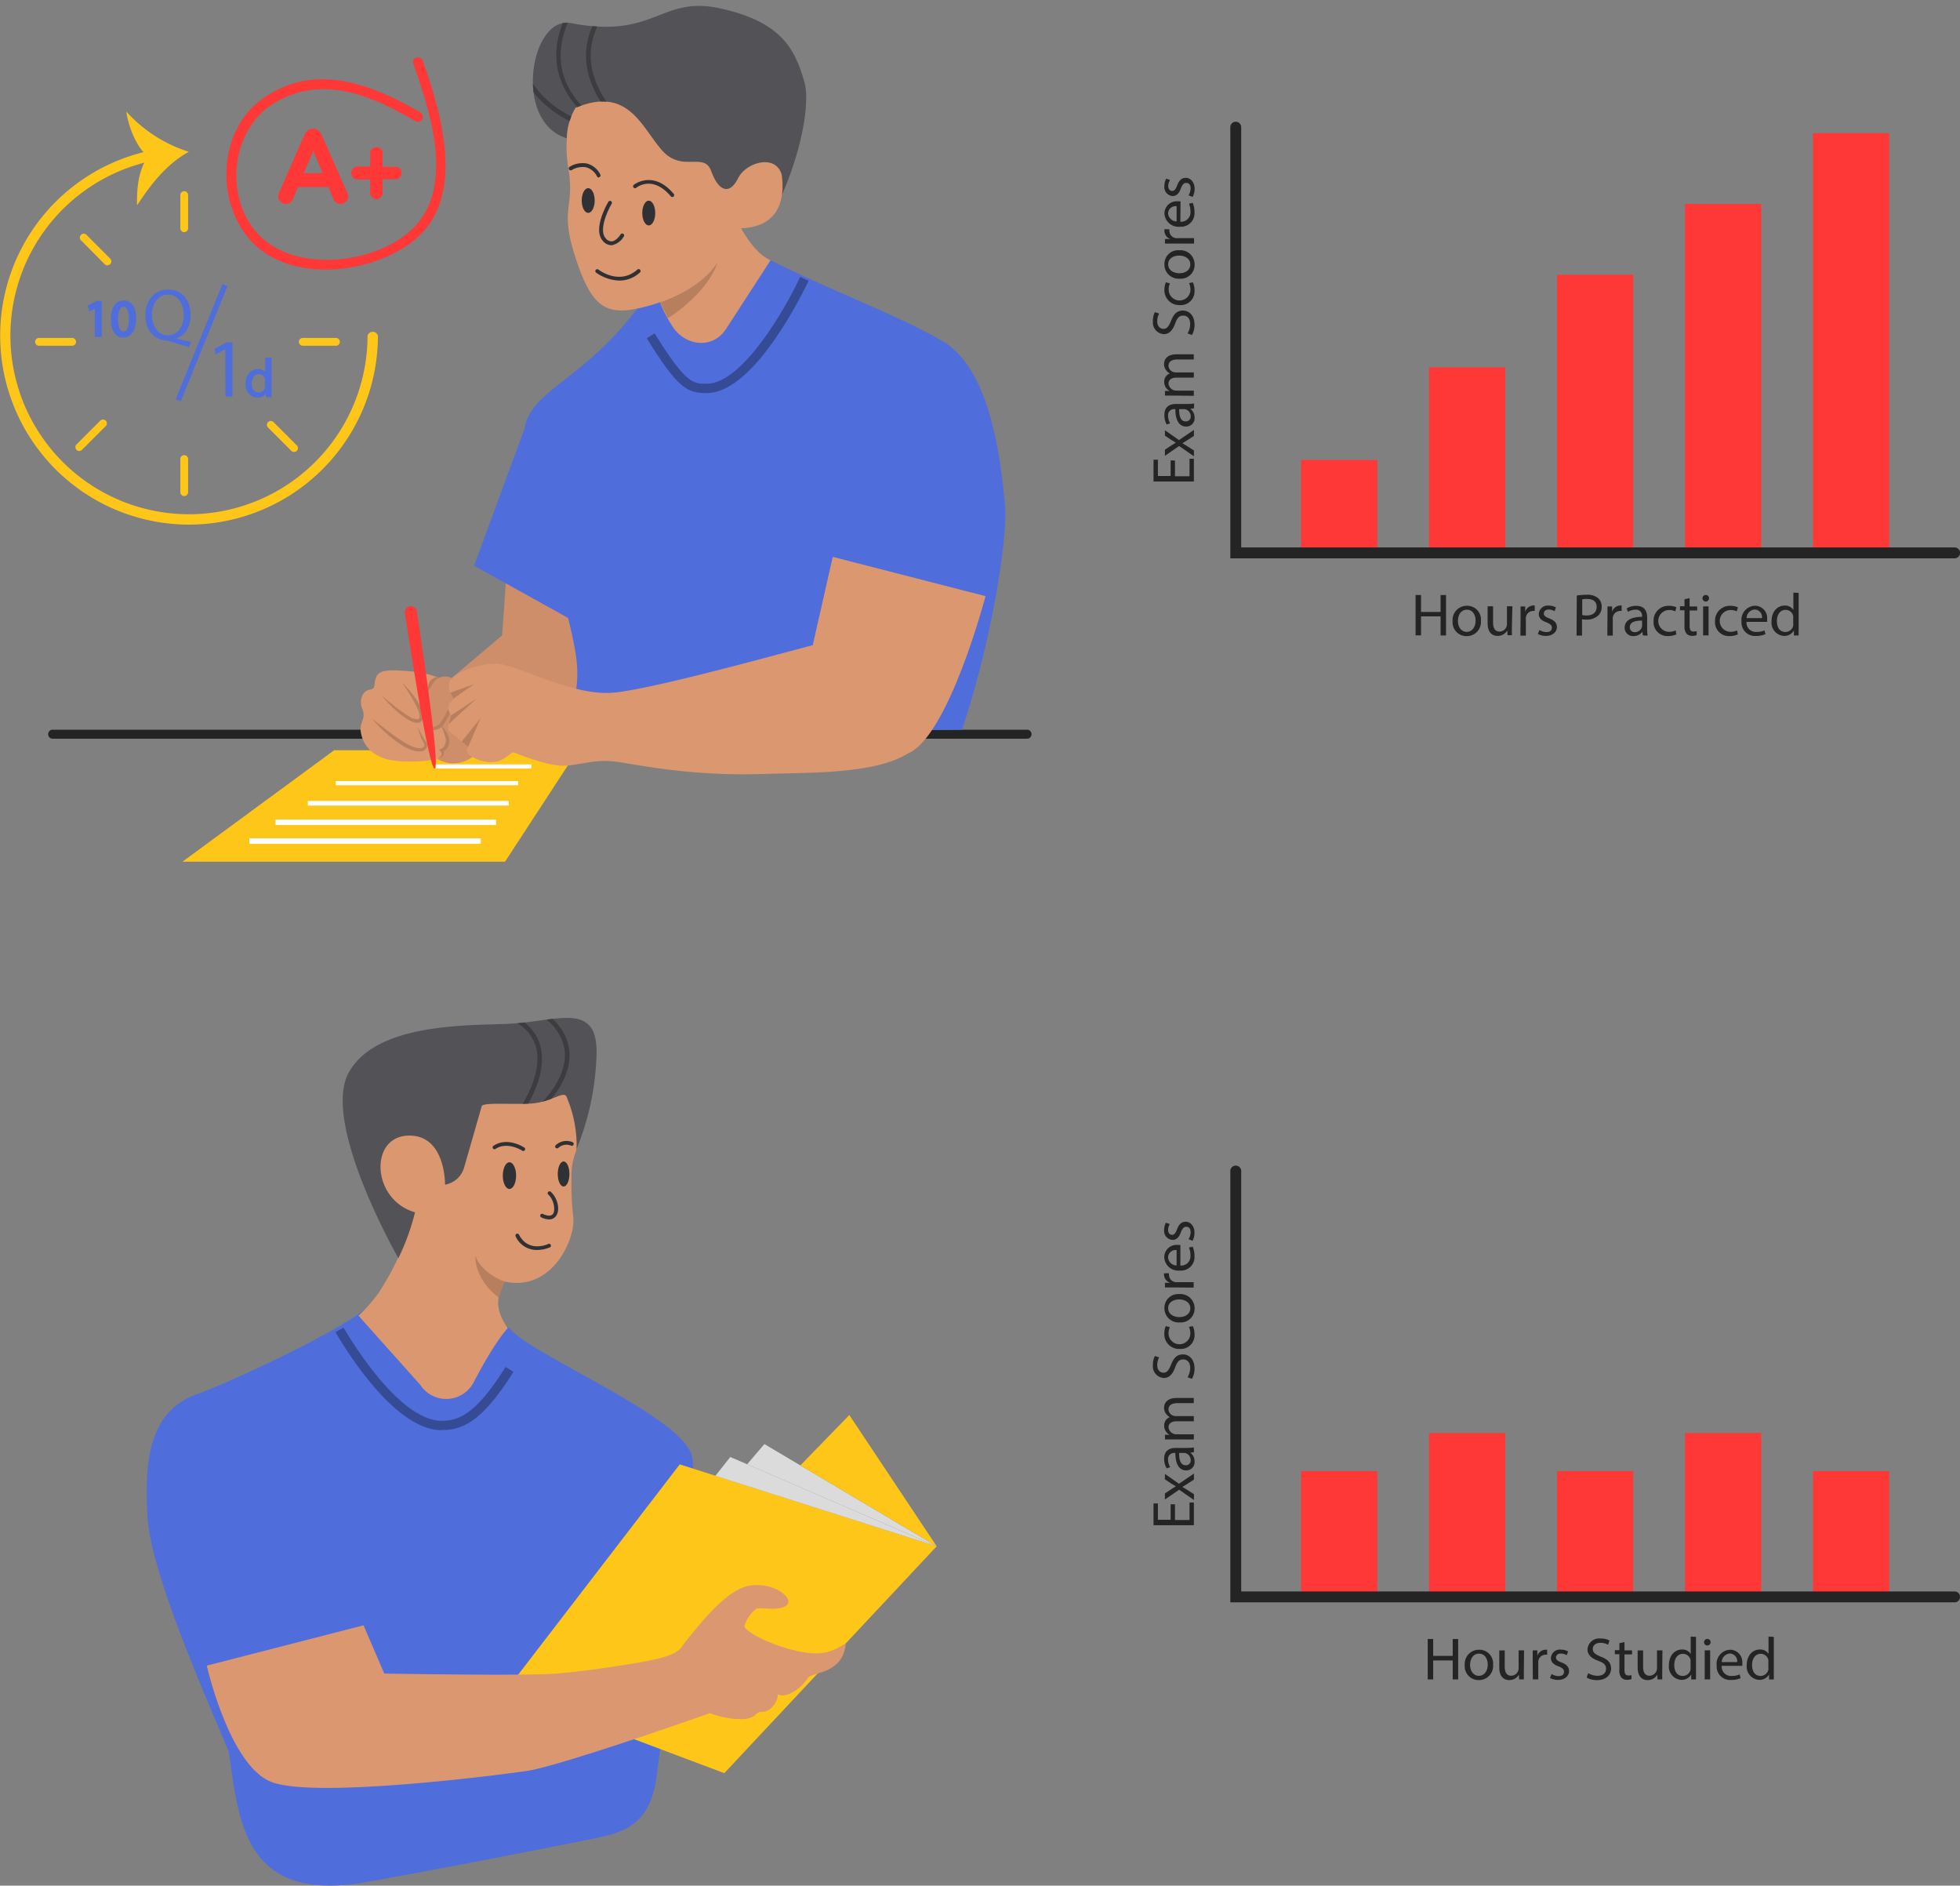 <svg xmlns="http://www.w3.org/2000/svg" xmlns:xlink="http://www.w3.org/1999/xlink" viewBox="0 0 359.91 346.17"><rect x="0" y="0" width="359.91" height="346.17" fill="#808080" stroke="none"/><defs><style>.cls-1{fill:none;}.cls-2{fill:#ffc61a;}.cls-3{fill:#242425;}.cls-4{fill:#cf8e6a;}.cls-5{fill:#db9770;}.cls-6{fill:#b87f5e;}.cls-14,.cls-7{fill:#fe3737;}.cls-8{fill:#4f6ddb;}.cls-9{fill:#364b96;}.cls-10{fill:#535357;}.cls-11{fill:#303134;}.cls-12{clip-path:url(#clip-path);}.cls-13{fill:#3d3d40;}.cls-14{stroke:#fe3737;stroke-miterlimit:10;stroke-width:0.76px;}.cls-15{fill:#fff;}.cls-16{clip-path:url(#clip-path-2);}.cls-17{fill:#dbdbdb;}</style><clipPath id="clip-path" transform="translate(-33.18 -31.84)"><path class="cls-1" d="M176.76,67.6c-2-1-5.66.28-6.81,2.57-1.62,3.24-4.86-3.34-6.2-6.95s-5.32.47-9.12-3.9-6.18-11.69-15.77-7.69a11.49,11.49,0,0,0-1.6,5.6c-10-3.06-6.63-22.57.75-21.15,15.49,3,16.41-5.09,27.37-2.71,11.28,2.45,13.77,7.47,15.49,13.46C182.08,51.07,180,60.38,176.76,67.6Z"/></clipPath><clipPath id="clip-path-2" transform="translate(-33.18 -31.84)"><path class="cls-1" d="M97.2,228.78c5.06-9.27,22.23-8.64,29.53-9,8.59-.39,16.06-4.17,16,5.27a49.67,49.67,0,0,1-3.67,17.72,22.67,22.67,0,0,0-1.82-9.51c-.46-1.38-2.78,1-6.75,1.18s-8.71-.26-8.86.5l-3.23,11.25a4.42,4.42,0,0,1-3.5,3.13h0s.15-9.33-6.89-9-6.58,11.78,1.38,14.08a42.22,42.22,0,0,1-3.06,8.42S92.14,238.05,97.2,228.78Z"/></clipPath></defs><title>ACM ICER 2019_new_lightmode</title><g id="Слой_2" data-name="Слой 2"><polygon class="cls-2" points="61.36 137.73 33.51 158.19 92.74 158.19 106.09 137.73 61.36 137.73"/><path class="cls-3" d="M221.68,167.45H42.76a.83.83,0,0,1,0-1.65H221.68a.83.83,0,1,1,0,1.65Z" transform="translate(-33.18 -31.84)"/><polygon class="cls-4" points="118.92 109.87 105.69 132.37 80.02 126.95 92.2 116.65 92.88 107.08 118.92 109.87"/><path class="cls-5" d="M114.26,169.61c.53.68,0,1.18-.91,1.5a10,10,0,0,1-2.45.44c-2.27.16-6.19.26-8.23-.94a5.74,5.74,0,0,1-3.21-4.25c-.4-1.93,1-2.54.28-4.25s0-3.37,1.22-3.64.77-.33,1.15-1.88,1.39-1.92,6.13-1.54a18.61,18.61,0,0,1,5.58,1.25,3.3,3.3,0,0,0-1.78,1.62c-.72,1.83-1.76,6.8.33,7.74.61.28,1.21-.05,1.75-.65C116,167.47,115.5,169.17,114.26,169.61Z" transform="translate(-33.18 -31.84)"/><path class="cls-4" d="M120.17,170.6a5.82,5.82,0,0,1-6.82.5c1-.32,1.44-.82.91-1.5,1.23-.44,1.75-2.13-.13-4.62-.54.6-1.14.93-1.75.65-2.09-.94-1-5.91-.33-7.74a3.3,3.3,0,0,1,1.78-1.62c1.51-.64,3.48-.17,4,3.44A98.29,98.29,0,0,0,120.17,170.6Z" transform="translate(-33.18 -31.84)"/><path class="cls-6" d="M112.76,165.89h-.11l.09-.66h0a1.92,1.92,0,0,0,1.18-.51,15.46,15.46,0,0,0,2.18-4.38l.63.2a15.68,15.68,0,0,1-2.36,4.67A2.73,2.73,0,0,1,112.76,165.89Z" transform="translate(-33.18 -31.84)"/><path class="cls-6" d="M107,157.13a21.13,21.13,0,0,1,2.7,3.24,9.07,9.07,0,0,1,1,1.9,3,3,0,0,1,.22,1.14,1.29,1.29,0,0,1-.2.66,1.07,1.07,0,0,1-.61.44,2.1,2.1,0,0,1-1.22-.18,6.84,6.84,0,0,1-1-.52,13.22,13.22,0,0,1-1.7-1.28,24.9,24.9,0,0,1-2.94-3c1.08.89,2.15,1.79,3.25,2.62.56.4,1.11.82,1.7,1.16a3,3,0,0,0,1.71.57c.41-.05.41-.78.17-1.39a12.36,12.36,0,0,0-.88-1.83C108.56,159.44,107.77,158.29,107,157.13Z" transform="translate(-33.18 -31.84)"/><path class="cls-6" d="M101.46,163.75c1.06.82,2.11,1.64,3.17,2.44a27.34,27.34,0,0,0,3.27,2.2,7,7,0,0,0,1.76.73c.58.14,1.28.09,1.42-.33a.89.89,0,0,0-.19-.75,8.07,8.07,0,0,1-.44-.93,16,16,0,0,1-.6-1.92c.29.6.57,1.21.9,1.79a8.5,8.5,0,0,0,.5.84,1.34,1.34,0,0,1,.33,1.11,1.11,1.11,0,0,1-.92.81,3,3,0,0,1-1.11,0,7.48,7.48,0,0,1-2-.74,21.86,21.86,0,0,1-3.27-2.39A29,29,0,0,1,101.46,163.75Z" transform="translate(-33.18 -31.84)"/><path class="cls-6" d="M113.83,156.28a2.23,2.23,0,0,0-.66.44,3.24,3.24,0,0,0-.46.56c-.29.4-.52.87-.9,1.35a2.22,2.22,0,0,1,.36-1.74,1.74,1.74,0,0,1,.73-.61A1.09,1.09,0,0,1,113.83,156.28Z" transform="translate(-33.18 -31.84)"/><path class="cls-7" d="M108.43,143.15h0a1.09,1.09,0,0,1,1.28.9c.83,5.4,4.37,28.76,3.29,28.86s-4.66-23.26-5.46-28.53A1.09,1.09,0,0,1,108.43,143.15Z" transform="translate(-33.18 -31.84)"/><path class="cls-6" d="M114.13,165a4.83,4.83,0,0,1,1.51,2.33,2.22,2.22,0,0,1-.15,1.51,1.67,1.67,0,0,1-1.19,1l.16-.43a1.37,1.37,0,0,1,.22.53.84.84,0,0,1-.1.58,1.14,1.14,0,0,1-.91.43c.27-.15.55-.34.61-.57a.71.71,0,0,0-.23-.63l-.25-.27.41-.16a1.39,1.39,0,0,0,.67-.78,1.88,1.88,0,0,0,.14-1.13A11.15,11.15,0,0,0,114.13,165Z" transform="translate(-33.18 -31.84)"/><path class="cls-5" d="M174.72,79.65c-3.19-1.39-5.61-5.91-7.3-9.47-5,4.16-9.78,8.49-15.11,12,1.17,2.17,2.81,6,.83,9.94,2,1.66,4.19,2.7,6.64,6.12s13.33,4.3,15,.43l3.64-15.17A22.28,22.28,0,0,1,174.72,79.65Z" transform="translate(-33.18 -31.84)"/><path class="cls-8" d="M139,152.64c1.17,9.35-3.74,11.15,2,12.3,7.8,1.56,47.52,1.08,68.83.87,5.77-17.32,8.37-35.71,7.92-41-1-11.43-3.42-25.62-11.48-30.33-8.36-4.88-20.51-9.25-31.59-14.87l-8.17,12.61c-2.39,3.73-7.45,3.25-9.84-.45-2.6-4-2.56-5.94-3.43-7.5-11.22,16.93-21.5,18.27-23.59,25.43C128.2,115,137.86,143.28,139,152.64Z" transform="translate(-33.18 -31.84)"/><path class="cls-9" d="M162.94,104h0c-3.59,0-5.24-.8-11-10.06l1.44-.9c5.76,9.24,7,9.25,9.58,9.25h0c6.62,0,14.63-14.16,17.16-19.62l1.54.71C181.25,84.24,172,104,162.94,104Z" transform="translate(-33.18 -31.84)"/><path class="cls-5" d="M182.4,150.37l3.7-16.3,28.06,7.21s-6.83,25.88-14.27,28.87c-.54.22-1.58-.52-2.44-.3L179.93,151.2Z" transform="translate(-33.18 -31.84)"/><polygon class="cls-8" points="96.41 78.45 87.06 103.85 106.09 114.43 96.41 78.45"/><path class="cls-5" d="M204.13,162.41c.26,11.9-17.73,11.12-31.3,11.53S149.3,172,146,171.64s-5,.32-8.52.74-9.87-2.47-10.12-2.42-1.64,1.37-2.85,1.67a6.46,6.46,0,0,1-4.46-.77c-1.82-.89-.9-1.93-.9-1.93s-2.82-2.34-3.44-2.83.28-2.93.28-2.93l-.44-.9c-.44-.9.89-2.14.89-2.14s-1.31-2-.64-3.29,4.41-3,8.18-3.17,13.9,6,21.79,5.33,35.63-8.58,38.57-9.19C195.16,147.59,203.78,146.22,204.13,162.41Z" transform="translate(-33.18 -31.84)"/><polygon class="cls-6" points="85.96 137.1 88.28 131.79 84.79 136.13 85.96 137.1"/><polygon class="cls-6" points="82.81 131.35 87.57 128.18 82.37 132.94 82.81 131.35"/><path class="cls-6" d="M116.44,160.15c.33-.33,3.8-2.71,3.8-2.71L115.88,159Z" transform="translate(-33.18 -31.84)"/><path class="cls-6" d="M154.42,87.31s7.38-2.21,10.57-7.4c-1.86,5.8-9.16,10.43-9.21,10.34S154.42,87.31,154.42,87.31Z" transform="translate(-33.18 -31.84)"/><path class="cls-10" d="M176.76,67.6c-2-1-5.66.28-6.81,2.57-1.62,3.24-4.86-3.34-6.2-6.95s-5.32.47-9.12-3.9-6.18-11.69-15.77-7.69a11.49,11.49,0,0,0-1.6,5.6c-10-3.06-6.63-22.57.75-21.15,15.49,3,16.41-5.09,27.37-2.71,11.28,2.45,13.77,7.47,15.49,13.46C182.08,51.07,180,60.38,176.76,67.6Z" transform="translate(-33.18 -31.84)"/><path class="cls-5" d="M168.61,73.77c-3.9,9-10.36,12.74-17.19,14.44s-9.5.29-12.54-9-.1-9-1.34-16.54a22.15,22.15,0,0,1-.27-5.42,11.49,11.49,0,0,1,1.6-5.6c9.59-4,12,3.32,15.77,7.69s7.79.29,9.12,3.9,3.32,4.56,4.95,1.33c1.15-2.3,4.51-3.63,6.52-2.6a3,3,0,0,1,1.56,2.51C177.25,68.93,175.92,73.77,168.61,73.77Z" transform="translate(-33.18 -31.84)"/><path class="cls-11" d="M143.14,64.44a.35.35,0,0,1-.31-.18,3.2,3.2,0,0,0-2-1.7,3.8,3.8,0,0,0-2.66.5.36.36,0,0,1-.49-.11.35.35,0,0,1,.1-.49,4.48,4.48,0,0,1,3.21-.59,3.87,3.87,0,0,1,2.42,2,.35.35,0,0,1-.31.52Z" transform="translate(-33.18 -31.84)"/><path class="cls-11" d="M156.63,68a.35.35,0,0,1-.27-.12c-3.33-3.95-6.23-1.67-6.35-1.57a.35.35,0,0,1-.45-.54s3.55-2.83,7.33,1.66a.35.35,0,0,1-.27.58Z" transform="translate(-33.18 -31.84)"/><ellipse class="cls-11" cx="108.01" cy="36.81" rx="1.19" ry="2.27"/><ellipse class="cls-11" cx="119.13" cy="39.11" rx="1.19" ry="2.27"/><path class="cls-11" d="M145.42,76.86a2.11,2.11,0,0,1-1.59-.86c-1.85-2.16.94-6.91,1.06-7.11a.35.35,0,1,1,.61.36c-.74,1.25-2.39,4.81-1.13,6.29a1.38,1.38,0,0,0,1.15.61c.73-.06,1.41-.94,1.61-1.27a.35.35,0,0,1,.61.36,3.39,3.39,0,0,1-2.15,1.61Z" transform="translate(-33.18 -31.84)"/><path class="cls-11" d="M146.92,83.35a7.83,7.83,0,0,1-4.28-1.46.35.35,0,0,1,.43-.56c.16.12,3.85,2.92,7.15,0a.35.35,0,1,1,.47.53A5.57,5.57,0,0,1,146.92,83.35Z" transform="translate(-33.18 -31.84)"/><g class="cls-12"><path class="cls-13" d="M142.16,54.12c-.12-.08-12.16-7.68-4-21.41l.73.43c-7.75,13,3.22,20,3.69,20.25Z" transform="translate(-33.18 -31.84)"/><path class="cls-13" d="M147.14,54.79c-.24-.2-5.86-5-6.32-11.88-.26-3.87,1.2-7.6,4.34-11.07l.63.57c-3,3.3-4.36,6.81-4.12,10.44.44,6.5,6,11.24,6,11.29Z" transform="translate(-33.18 -31.84)"/><path class="cls-13" d="M142.38,55.6c-1.47,0-12.93-3.21-14.86-15.2l.84-.13c2,12.18,13.91,14.48,14,14.49Z" transform="translate(-33.18 -31.84)"/></g><path class="cls-14" d="M96.73,67.9a.93.93,0,0,1-.32.71,1.07,1.07,0,0,1-.74.29,1,1,0,0,1-.52-.16,1,1,0,0,1-.38-.48l-1-2.45H87.62l-1,2.45a1,1,0,0,1-.38.48,1,1,0,0,1-.54.16,1.08,1.08,0,0,1-.73-.29.91.91,0,0,1-.33-.71,1.17,1.17,0,0,1,.1-.47L89.5,56.61a1.16,1.16,0,0,1,.48-.56,1.32,1.32,0,0,1,1.37,0,1.16,1.16,0,0,1,.48.56l4.8,10.82A1.17,1.17,0,0,1,96.73,67.9ZM88.39,64H93l-2.29-5.42Z" transform="translate(-33.18 -31.84)"/><path class="cls-14" d="M106.32,63a.87.87,0,0,1,0,1.15.72.72,0,0,1-.55.23h-2.71v2.83a.83.83,0,0,1-.22.58.75.75,0,0,1-1.09,0,.83.83,0,0,1-.22-.58V64.42H98.83a.72.72,0,0,1-.55-.23.87.87,0,0,1,0-1.15.72.72,0,0,1,.55-.23h2.71V60a.8.8,0,0,1,.22-.57.77.77,0,0,1,1.09,0,.8.8,0,0,1,.22.57v2.85h2.71A.73.73,0,0,1,106.32,63Z" transform="translate(-33.18 -31.84)"/><path class="cls-7" d="M110.48,52.54c-9.27-5.38-19.69-9.41-29.3-2.42-7.78,5.66-8.44,18.39-2.24,25.58,7.05,8.18,21.85,6.6,29.78.67C119,68.69,114.32,53,110.83,43c-.39-1.1-2.15-.63-1.76.49,3.06,8.75,7.71,22.64-.05,30.26-6.61,6.48-21.12,8.3-28.07,1.43-6.78-6.71-5.49-19.58,2.61-24.42,8.91-5.32,17.78-1.4,26,3.37a.92.92,0,0,0,.92-1.58Z" transform="translate(-33.18 -31.84)"/><path class="cls-2" d="M67.88,128.15a34.7,34.7,0,0,1-6.95-68.69,1,1,0,0,1,.38,1.87,32.79,32.79,0,1,0,39.36,32.13,1,1,0,0,1,1.91,0A34.73,34.73,0,0,1,67.88,128.15Z" transform="translate(-33.18 -31.84)"/><path class="cls-2" d="M60.37,60.58c-2.21-1.75-3.6-5.55-4-8.26a26,26,0,0,0,11.49,7.39c-4.07,2.2-7,6-9.51,9.82C58.27,66.6,58.57,63,60.37,60.58Z" transform="translate(-33.18 -31.84)"/><polygon class="cls-8" points="16.11 56.08 16.4 57.21 17.4 56.67 17.4 61.86 18.7 61.86 18.7 55.24 17.74 55.24 16.11 56.08"/><path class="cls-8" d="M55.91,87c-1.47,0-2.38,1.31-2.38,3.43s.89,3.39,2.27,3.39,2.38-1.27,2.38-3.48S57.33,87,55.91,87Zm-.06,5.69c-.61,0-1-.86-1-2.24s.39-2.3,1-2.3c.86,0,1,1.41,1,2.25S56.75,92.67,55.85,92.67Z" transform="translate(-33.18 -31.84)"/><path class="cls-8" d="M67.91,95.55c-1.23-.32-2.43-.69-3.48-1.05a1.75,1.75,0,0,0-.55-.13c-2.16-.08-4-1.67-4-4.6S61.64,85,64.1,85s4.08,1.92,4.08,4.6c0,2.34-1.08,3.83-2.59,4.36V94c.9.23,1.89.45,2.66.58Zm-1-5.93c0-1.82-.95-3.7-2.88-3.7s-3,1.84-2.94,3.81S62.17,93.4,64,93.4,66.93,91.7,66.93,89.62Z" transform="translate(-33.18 -31.84)"/><path class="cls-8" d="M74.54,95.93h0l-1.73.93-.26-1,2.17-1.16h1.15v9.95h-1.3Z" transform="translate(-33.18 -31.84)"/><path class="cls-8" d="M83.05,104.6c0-.28,0-.73,0-1.23V97.47H81.89v2.64a1.84,1.84,0,0,0-1.34-.51,2.12,2.12,0,0,0-1.52.63,2.86,2.86,0,0,0-.75,2.06,2.31,2.31,0,0,0,2.17,2.56,2,2,0,0,0,1.54-.7l0,.59h1Zm-2.35-.71c-1,0-1.29-.89-1.29-1.64,0-1,.53-1.72,1.31-1.72a1.15,1.15,0,0,1,1.13.92,1.41,1.41,0,0,1,0,.33v.83a1.42,1.42,0,0,1,0,.35A1.19,1.19,0,0,1,80.7,103.89Z" transform="translate(-33.18 -31.84)"/><rect class="cls-8" x="58.79" y="94.27" width="22.82" height="1" transform="translate(-77.2 92.32) rotate(-67.91)"/><path class="cls-2" d="M67,74.46a.72.72,0,0,1-.71-.71V67.66a.71.71,0,0,1,1.43,0v6.09A.72.72,0,0,1,67,74.46Z" transform="translate(-33.18 -31.84)"/><path class="cls-2" d="M67,122.91a.72.72,0,0,1-.71-.71v-6.09a.71.71,0,1,1,1.43,0v6.09A.72.72,0,0,1,67,122.91Z" transform="translate(-33.18 -31.84)"/><path class="cls-2" d="M94.87,95.31H88.78a.71.71,0,0,1,0-1.43h6.09a.71.71,0,0,1,0,1.43Z" transform="translate(-33.18 -31.84)"/><path class="cls-2" d="M46.43,95.31H40.34a.71.71,0,0,1,0-1.43h6.09a.71.71,0,0,1,0,1.43Z" transform="translate(-33.18 -31.84)"/><path class="cls-2" d="M87.17,114.81a.71.71,0,0,1-.5-.21l-4.31-4.31a.71.71,0,0,1,1-1l4.31,4.31a.71.71,0,0,1-.5,1.22Z" transform="translate(-33.18 -31.84)"/><path class="cls-2" d="M52.91,80.56a.71.71,0,0,1-.5-.21L48.1,76a.71.71,0,1,1,1-1l4.31,4.31a.71.71,0,0,1-.5,1.22Z" transform="translate(-33.18 -31.84)"/><path class="cls-2" d="M47.74,114.64a.71.71,0,0,1-.5-1.22l4.31-4.31a.71.71,0,1,1,1,1l-4.31,4.31A.71.71,0,0,1,47.74,114.64Z" transform="translate(-33.18 -31.84)"/><path class="cls-3" d="M294.12,141.08v3.1h3.59v-3.1h1v7.42h-1V145h-3.59v3.48h-1v-7.42Z" transform="translate(-33.18 -31.84)"/><path class="cls-3" d="M305.12,145.79a2.6,2.6,0,0,1-2.65,2.83,2.53,2.53,0,0,1-2.55-2.74,2.6,2.6,0,0,1,2.64-2.83A2.52,2.52,0,0,1,305.12,145.79Zm-4.22.05c0,1.17.67,2,1.62,2s1.62-.87,1.62-2.07c0-.9-.45-2-1.6-2S300.9,144.83,300.9,145.84Z" transform="translate(-33.18 -31.84)"/><path class="cls-3" d="M310.8,147c0,.55,0,1,0,1.45H310l-.05-.87h0a2,2,0,0,1-1.76,1c-.84,0-1.84-.46-1.84-2.33v-3.11h1v2.95c0,1,.31,1.69,1.19,1.69a1.37,1.37,0,0,0,1.36-1.38v-3.27h1Z" transform="translate(-33.18 -31.84)"/><path class="cls-3" d="M312.4,144.83c0-.63,0-1.17,0-1.66h.85l0,1h0a1.6,1.6,0,0,1,1.47-1.17,1.07,1.07,0,0,1,.28,0V144a1.49,1.49,0,0,0-.33,0,1.36,1.36,0,0,0-1.3,1.24,2.66,2.66,0,0,0,0,.45v2.84h-1Z" transform="translate(-33.18 -31.84)"/><path class="cls-3" d="M315.87,147.5a2.53,2.53,0,0,0,1.28.38c.7,0,1-.35,1-.79s-.28-.71-1-1c-1-.34-1.41-.87-1.41-1.51a1.64,1.64,0,0,1,1.84-1.56,2.66,2.66,0,0,1,1.31.33l-.24.7a2.07,2.07,0,0,0-1.09-.31c-.57,0-.89.33-.89.73s.32.64,1,.9c.92.35,1.4.81,1.4,1.61s-.73,1.6-2,1.6a3,3,0,0,1-1.5-.36Z" transform="translate(-33.18 -31.84)"/><path class="cls-3" d="M322.72,141.17a11.09,11.09,0,0,1,1.84-.14,3,3,0,0,1,2.08.62,2,2,0,0,1,.65,1.55,2.18,2.18,0,0,1-.57,1.58,3.08,3.08,0,0,1-2.27.81,3.26,3.26,0,0,1-.77-.07v3h-1Zm1,3.58a3.18,3.18,0,0,0,.79.08c1.16,0,1.86-.56,1.86-1.58s-.69-1.45-1.75-1.45a4,4,0,0,0-.9.08Z" transform="translate(-33.18 -31.84)"/><path class="cls-3" d="M328.36,144.83c0-.63,0-1.17,0-1.66h.85l0,1h0a1.6,1.6,0,0,1,1.47-1.17,1.07,1.07,0,0,1,.28,0V144a1.49,1.49,0,0,0-.33,0,1.36,1.36,0,0,0-1.3,1.24,2.66,2.66,0,0,0,0,.45v2.84h-1Z" transform="translate(-33.18 -31.84)"/><path class="cls-3" d="M334.85,148.49l-.08-.67h0a2,2,0,0,1-1.63.79,1.52,1.52,0,0,1-1.63-1.53c0-1.29,1.14-2,3.2-2V145a1.1,1.1,0,0,0-1.21-1.23,2.66,2.66,0,0,0-1.39.4l-.22-.64a3.3,3.3,0,0,1,1.75-.47c1.63,0,2,1.11,2,2.18v2a7.46,7.46,0,0,0,.09,1.28Zm-.14-2.72c-1.06,0-2.25.17-2.25,1.2a.86.86,0,0,0,.91.92,1.33,1.33,0,0,0,1.29-.89,1,1,0,0,0,.05-.31Z" transform="translate(-33.18 -31.84)"/><path class="cls-3" d="M341,148.3a3.57,3.57,0,0,1-1.53.31,2.53,2.53,0,0,1-2.65-2.72,2.71,2.71,0,0,1,2.86-2.83,3.25,3.25,0,0,1,1.34.27l-.22.75a2.24,2.24,0,0,0-1.12-.25,2,2,0,0,0,0,4,2.75,2.75,0,0,0,1.19-.26Z" transform="translate(-33.18 -31.84)"/><path class="cls-3" d="M343.44,141.64v1.53h1.39v.74h-1.39v2.87c0,.66.19,1,.73,1a2.15,2.15,0,0,0,.56-.07l0,.73a2.37,2.37,0,0,1-.86.13,1.34,1.34,0,0,1-1-.41,2,2,0,0,1-.37-1.39v-2.9h-.83v-.74h.83v-1.28Z" transform="translate(-33.18 -31.84)"/><path class="cls-3" d="M347,141.67a.6.6,0,0,1-1.2,0,.59.59,0,0,1,.61-.6A.57.57,0,0,1,347,141.67Zm-1.08,6.82v-5.33h1v5.33Z" transform="translate(-33.18 -31.84)"/><path class="cls-3" d="M352.29,148.3a3.57,3.57,0,0,1-1.53.31,2.53,2.53,0,0,1-2.65-2.72,2.71,2.71,0,0,1,2.86-2.83,3.25,3.25,0,0,1,1.34.27l-.22.75a2.24,2.24,0,0,0-1.12-.25,2,2,0,0,0,0,4,2.75,2.75,0,0,0,1.19-.26Z" transform="translate(-33.18 -31.84)"/><path class="cls-3" d="M353.89,146a1.71,1.71,0,0,0,1.83,1.85,3.5,3.5,0,0,0,1.47-.28l.17.69a4.32,4.32,0,0,1-1.77.33,2.47,2.47,0,0,1-2.62-2.68,2.58,2.58,0,0,1,2.5-2.87,2.26,2.26,0,0,1,2.2,2.51,3.69,3.69,0,0,1,0,.45Zm2.84-.69a1.38,1.38,0,0,0-1.34-1.57,1.6,1.6,0,0,0-1.49,1.57Z" transform="translate(-33.18 -31.84)"/><path class="cls-3" d="M363.46,140.68v6.44c0,.47,0,1,0,1.38h-.87l0-.92h0a2,2,0,0,1-1.82,1,2.43,2.43,0,0,1-2.28-2.71c0-1.77,1.09-2.86,2.39-2.86a1.78,1.78,0,0,1,1.61.81h0v-3.18Zm-1,4.65a1.7,1.7,0,0,0,0-.41,1.42,1.42,0,0,0-1.4-1.12c-1,0-1.59.88-1.59,2.06s.53,2,1.57,2a1.46,1.46,0,0,0,1.42-1.16,1.67,1.67,0,0,0,0-.42Z" transform="translate(-33.18 -31.84)"/><rect class="cls-15" x="45.78" y="153.9" width="42.5" height="1"/><rect class="cls-15" x="50.59" y="150.46" width="40.5" height="1"/><rect class="cls-15" x="56.53" y="147.04" width="36.88" height="0.85"/><rect class="cls-15" x="61.65" y="143.4" width="33.5" height="0.75"/><rect class="cls-15" x="80.02" y="140.33" width="17.56" height="0.75"/><rect class="cls-7" x="238.91" y="84.44" width="14" height="17.06"/><rect class="cls-7" x="262.41" y="67.44" width="14" height="34.06"/><rect class="cls-7" x="285.91" y="50.44" width="14" height="51.06"/><rect class="cls-7" x="309.41" y="37.44" width="14" height="64.06"/><rect class="cls-7" x="332.91" y="24.44" width="14" height="77.06"/><path class="cls-3" d="M248.94,116.39v2.88h2.67v-3.21h.8v4.17H245v-4h.8v3h2.34v-2.88Z" transform="translate(-33.18 -31.84)"/><path class="cls-3" d="M247.09,114.4l1.14-.76c.3-.2.57-.36.87-.54v0c-.32-.18-.59-.35-.88-.53l-1.13-.75v-1l2.58,1.81,2.75-1.87v1.1l-1.2.78c-.31.21-.61.38-.92.57v0c.32.18.6.36.92.56l1.2.77v1.07l-2.72-1.89-2.61,1.8Z" transform="translate(-33.18 -31.84)"/><path class="cls-3" d="M252.42,106.81l-.67.08v0a2,2,0,0,1,.79,1.63,1.52,1.52,0,0,1-1.53,1.63c-1.29,0-2-1.14-2-3.2h-.11a1.1,1.1,0,0,0-1.23,1.21,2.65,2.65,0,0,0,.39,1.39l-.64.22A3.29,3.29,0,0,1,247,108c0-1.63,1.11-2,2.18-2h2a7.47,7.47,0,0,0,1.28-.09Zm-2.72.14c0,1.06.17,2.25,1.2,2.25a.86.86,0,0,0,.93-.91,1.33,1.33,0,0,0-.89-1.29,1,1,0,0,0-.31-.05Z" transform="translate(-33.18 -31.84)"/><path class="cls-3" d="M248.54,104.46c-.55,0-1,0-1.44,0v-.85l.86,0v0a1.83,1.83,0,0,1-1-1.67A1.57,1.57,0,0,1,248,100.4v0a2.21,2.21,0,0,1-.69-.59,1.82,1.82,0,0,1-.37-1.18c0-.7.46-1.75,2.31-1.75h3.14v.95h-3c-1,0-1.64.37-1.64,1.16a1.25,1.25,0,0,0,.88,1.14,1.58,1.58,0,0,0,.48.08h3.29v.95h-3.19c-.85,0-1.46.37-1.46,1.11a1.44,1.44,0,0,0,1.44,1.28h3.21v.95Z" transform="translate(-33.18 -31.84)"/><path class="cls-3" d="M251.25,93.05a3.4,3.4,0,0,0,.48-1.72c0-1-.52-1.55-1.27-1.55s-1.09.4-1.47,1.4c-.43,1.21-1.06,2-2.1,2a2.14,2.14,0,0,1-2-2.4,3.36,3.36,0,0,1,.36-1.64l.78.26a3,3,0,0,0-.35,1.41c0,1,.61,1.4,1.11,1.4.69,0,1-.45,1.43-1.47.48-1.25,1.09-1.89,2.18-1.89s2.13.85,2.13,2.6a3.84,3.84,0,0,1-.47,1.89Z" transform="translate(-33.18 -31.84)"/><path class="cls-3" d="M252.22,83.67a3.55,3.55,0,0,1,.31,1.53,2.53,2.53,0,0,1-2.72,2.65A2.71,2.71,0,0,1,247,85a3.23,3.23,0,0,1,.28-1.34l.75.22a2.23,2.23,0,0,0-.25,1.12,2,2,0,0,0,4,0,2.75,2.75,0,0,0-.26-1.19Z" transform="translate(-33.18 -31.84)"/><path class="cls-3" d="M249.71,77.78a2.6,2.6,0,0,1,2.83,2.65A2.53,2.53,0,0,1,249.8,83,2.6,2.6,0,0,1,247,80.35,2.52,2.52,0,0,1,249.71,77.78Zm.05,4.22c1.17,0,2-.67,2-1.62s-.87-1.62-2.07-1.62c-.9,0-2,.45-2,1.6S248.76,82,249.77,82Z" transform="translate(-33.18 -31.84)"/><path class="cls-3" d="M248.76,76.56c-.63,0-1.17,0-1.66,0v-.85l1,0v0A1.59,1.59,0,0,1,247,74.21a1.07,1.07,0,0,1,0-.28h.91a1.49,1.49,0,0,0,0,.33,1.36,1.36,0,0,0,1.24,1.3,2.65,2.65,0,0,0,.45,0h2.84v1Z" transform="translate(-33.18 -31.84)"/><path class="cls-3" d="M249.93,72.54a1.71,1.71,0,0,0,1.85-1.83,3.5,3.5,0,0,0-.28-1.47l.69-.17a4.31,4.31,0,0,1,.33,1.77,2.47,2.47,0,0,1-2.68,2.62A2.58,2.58,0,0,1,247,71a2.26,2.26,0,0,1,2.51-2.2,3.72,3.72,0,0,1,.45,0Zm-.69-2.84A1.38,1.38,0,0,0,247.67,71a1.6,1.6,0,0,0,1.57,1.49Z" transform="translate(-33.18 -31.84)"/><path class="cls-3" d="M251.43,67.7a2.53,2.53,0,0,0,.38-1.28c0-.7-.35-1-.79-1s-.71.28-1,1c-.34,1-.87,1.41-1.51,1.41A1.64,1.64,0,0,1,247,65.95a2.66,2.66,0,0,1,.33-1.31l.71.24A2.06,2.06,0,0,0,247.7,66c0,.57.33.89.73.89s.64-.32.9-1c.35-.92.81-1.4,1.61-1.4s1.6.73,1.6,2a3,3,0,0,1-.36,1.5Z" transform="translate(-33.18 -31.84)"/><path class="cls-3" d="M392.1,134.34h-133V55.19a1,1,0,0,1,2,0v77.15h131a1,1,0,0,1,0,2Z" transform="translate(-33.18 -31.84)"/><path class="cls-3" d="M296.35,332.73v3.1h3.59v-3.1h1v7.42h-1v-3.48h-3.59v3.48h-1v-7.42Z" transform="translate(-33.18 -31.84)"/><path class="cls-3" d="M307.35,337.44a2.6,2.6,0,0,1-2.65,2.83,2.53,2.53,0,0,1-2.55-2.74,2.6,2.6,0,0,1,2.64-2.83A2.52,2.52,0,0,1,307.35,337.44Zm-4.22.05c0,1.17.67,2,1.62,2s1.62-.87,1.62-2.07c0-.9-.45-2-1.6-2S303.13,336.48,303.13,337.49Z" transform="translate(-33.18 -31.84)"/><path class="cls-3" d="M313,338.69c0,.55,0,1,0,1.45h-.86l-.05-.87h0a2,2,0,0,1-1.76,1c-.84,0-1.84-.46-1.84-2.33v-3.11h1v2.95c0,1,.31,1.69,1.19,1.69a1.37,1.37,0,0,0,1.36-1.38v-3.27h1Z" transform="translate(-33.18 -31.84)"/><path class="cls-3" d="M314.63,336.48c0-.63,0-1.17,0-1.66h.85l0,1h0A1.6,1.6,0,0,1,317,334.7a1.07,1.07,0,0,1,.28,0v.91a1.49,1.49,0,0,0-.33,0,1.36,1.36,0,0,0-1.3,1.24,2.66,2.66,0,0,0,0,.45v2.84h-1Z" transform="translate(-33.18 -31.84)"/><path class="cls-3" d="M318.1,339.16a2.53,2.53,0,0,0,1.28.38c.7,0,1-.35,1-.79s-.28-.71-1-1c-1-.34-1.41-.87-1.41-1.51a1.64,1.64,0,0,1,1.84-1.56,2.66,2.66,0,0,1,1.31.33l-.24.7a2.07,2.07,0,0,0-1.09-.31c-.57,0-.89.33-.89.73s.32.64,1,.9c.92.35,1.4.81,1.4,1.61s-.73,1.6-2,1.6a3,3,0,0,1-1.5-.36Z" transform="translate(-33.18 -31.84)"/><path class="cls-3" d="M324.82,339a3.4,3.4,0,0,0,1.72.48c1,0,1.55-.52,1.55-1.27s-.4-1.09-1.4-1.47c-1.21-.43-2-1.06-2-2.1a2.14,2.14,0,0,1,2.4-2,3.36,3.36,0,0,1,1.64.36l-.26.78a2.94,2.94,0,0,0-1.41-.35c-1,0-1.4.61-1.4,1.11,0,.69.45,1,1.47,1.43,1.25.48,1.89,1.09,1.89,2.18s-.85,2.13-2.6,2.13a3.83,3.83,0,0,1-1.89-.47Z" transform="translate(-33.18 -31.84)"/><path class="cls-3" d="M331.48,333.29v1.53h1.39v.74h-1.39v2.87c0,.66.19,1,.73,1a2.15,2.15,0,0,0,.56-.07l0,.73a2.37,2.37,0,0,1-.86.13,1.34,1.34,0,0,1-1-.41,2,2,0,0,1-.37-1.39v-2.9h-.83v-.74h.83v-1.28Z" transform="translate(-33.18 -31.84)"/><path class="cls-3" d="M338.41,338.69c0,.55,0,1,0,1.45h-.86l-.05-.87h0a2,2,0,0,1-1.76,1c-.84,0-1.84-.46-1.84-2.33v-3.11h1v2.95c0,1,.31,1.69,1.19,1.69a1.37,1.37,0,0,0,1.36-1.38v-3.27h1Z" transform="translate(-33.18 -31.84)"/><path class="cls-3" d="M344.61,332.33v6.44c0,.47,0,1,0,1.38h-.87l0-.92h0a2,2,0,0,1-1.82,1,2.43,2.43,0,0,1-2.28-2.71c0-1.77,1.09-2.86,2.39-2.86a1.78,1.78,0,0,1,1.61.81h0v-3.18Zm-1,4.65a1.7,1.7,0,0,0,0-.41,1.42,1.42,0,0,0-1.4-1.12c-1,0-1.59.88-1.59,2.06s.53,2,1.57,2a1.46,1.46,0,0,0,1.42-1.16,1.67,1.67,0,0,0,0-.42Z" transform="translate(-33.18 -31.84)"/><path class="cls-3" d="M347.29,333.32a.6.6,0,0,1-1.2,0,.59.59,0,0,1,.61-.6A.57.57,0,0,1,347.29,333.32Zm-1.08,6.82v-5.33h1v5.33Z" transform="translate(-33.18 -31.84)"/><path class="cls-3" d="M349.33,337.66a1.71,1.71,0,0,0,1.83,1.85,3.5,3.5,0,0,0,1.47-.28l.17.69a4.32,4.32,0,0,1-1.77.33,2.47,2.47,0,0,1-2.62-2.68,2.58,2.58,0,0,1,2.5-2.87,2.26,2.26,0,0,1,2.2,2.51,3.69,3.69,0,0,1,0,.45Zm2.84-.69a1.38,1.38,0,0,0-1.34-1.57,1.6,1.6,0,0,0-1.49,1.57Z" transform="translate(-33.18 -31.84)"/><path class="cls-3" d="M358.9,332.33v6.44c0,.47,0,1,0,1.38h-.87l0-.92h0a2,2,0,0,1-1.82,1,2.43,2.43,0,0,1-2.28-2.71c0-1.77,1.09-2.86,2.39-2.86a1.78,1.78,0,0,1,1.61.81h0v-3.18Zm-1,4.65a1.7,1.7,0,0,0,0-.41,1.42,1.42,0,0,0-1.4-1.12c-1,0-1.59.88-1.59,2.06s.53,2,1.57,2a1.46,1.46,0,0,0,1.42-1.16,1.67,1.67,0,0,0,0-.42Z" transform="translate(-33.18 -31.84)"/><rect class="cls-7" x="238.91" y="270.07" width="14" height="23.06"/><rect class="cls-7" x="262.41" y="263.07" width="14" height="30.06"/><rect class="cls-7" x="285.91" y="270.07" width="14" height="23.06"/><rect class="cls-7" x="309.41" y="263.07" width="14" height="30.06"/><rect class="cls-7" x="332.91" y="270.07" width="14" height="23.06"/><path class="cls-3" d="M248.94,308v2.88h2.67v-3.21h.8v4.17H245v-4h.8v3h2.34V308Z" transform="translate(-33.18 -31.84)"/><path class="cls-3" d="M247.09,306l1.14-.76c.3-.2.57-.36.87-.54v0c-.32-.18-.59-.35-.88-.53l-1.13-.75v-1l2.58,1.81,2.75-1.87v1.1l-1.2.78c-.31.21-.61.38-.92.57v0c.32.18.6.36.92.56l1.2.77v1.07l-2.72-1.89-2.61,1.8Z" transform="translate(-33.18 -31.84)"/><path class="cls-3" d="M252.42,298.44l-.67.08v0a2,2,0,0,1,.79,1.63,1.52,1.52,0,0,1-1.53,1.63c-1.29,0-2-1.14-2-3.2h-.11a1.1,1.1,0,0,0-1.23,1.21,2.65,2.65,0,0,0,.39,1.39l-.64.22a3.29,3.29,0,0,1-.47-1.75c0-1.63,1.11-2,2.18-2h2a7.47,7.47,0,0,0,1.28-.09Zm-2.72.14c0,1.06.17,2.25,1.2,2.25a.86.86,0,0,0,.93-.91,1.33,1.33,0,0,0-.89-1.29,1,1,0,0,0-.31-.05Z" transform="translate(-33.18 -31.84)"/><path class="cls-3" d="M248.54,296.09c-.55,0-1,0-1.44,0v-.85l.86,0v0a1.83,1.83,0,0,1-1-1.67A1.57,1.57,0,0,1,248,292v0a2.21,2.21,0,0,1-.69-.59,1.82,1.82,0,0,1-.37-1.18c0-.7.46-1.75,2.31-1.75h3.14v.95h-3c-1,0-1.64.37-1.64,1.16a1.25,1.25,0,0,0,.88,1.14,1.58,1.58,0,0,0,.48.08h3.29v.95h-3.19c-.85,0-1.46.37-1.46,1.11a1.44,1.44,0,0,0,1.44,1.28h3.21v.95Z" transform="translate(-33.18 -31.84)"/><path class="cls-3" d="M251.25,284.68a3.4,3.4,0,0,0,.48-1.72c0-1-.52-1.55-1.27-1.55s-1.09.4-1.47,1.4c-.43,1.21-1.06,2-2.1,2a2.14,2.14,0,0,1-2-2.4,3.36,3.36,0,0,1,.36-1.64l.78.26a3,3,0,0,0-.35,1.41c0,1,.61,1.4,1.11,1.4.69,0,1-.45,1.43-1.47.48-1.25,1.09-1.89,2.18-1.89s2.13.85,2.13,2.6a3.84,3.84,0,0,1-.47,1.89Z" transform="translate(-33.18 -31.84)"/><path class="cls-3" d="M252.22,275.3a3.55,3.55,0,0,1,.31,1.53,2.53,2.53,0,0,1-2.72,2.65,2.71,2.71,0,0,1-2.83-2.86,3.23,3.23,0,0,1,.28-1.34l.75.22a2.23,2.23,0,0,0-.25,1.12,2,2,0,0,0,4,0,2.75,2.75,0,0,0-.26-1.19Z" transform="translate(-33.18 -31.84)"/><path class="cls-3" d="M249.71,269.41a2.6,2.6,0,0,1,2.83,2.65,2.53,2.53,0,0,1-2.74,2.55A2.6,2.6,0,0,1,247,272,2.52,2.52,0,0,1,249.71,269.41Zm.05,4.22c1.17,0,2-.67,2-1.62s-.87-1.62-2.07-1.62c-.9,0-2,.45-2,1.6S248.76,273.64,249.77,273.64Z" transform="translate(-33.18 -31.84)"/><path class="cls-3" d="M248.76,268.19c-.63,0-1.17,0-1.66,0v-.85l1,0v0a1.59,1.59,0,0,1-1.17-1.47,1.07,1.07,0,0,1,0-.28h.91a1.49,1.49,0,0,0,0,.33,1.36,1.36,0,0,0,1.24,1.3,2.65,2.65,0,0,0,.45,0h2.84v1Z" transform="translate(-33.18 -31.84)"/><path class="cls-3" d="M249.93,264.17a1.71,1.71,0,0,0,1.85-1.83,3.5,3.5,0,0,0-.28-1.47l.69-.17a4.31,4.31,0,0,1,.33,1.77,2.47,2.47,0,0,1-2.68,2.62,2.58,2.58,0,0,1-2.87-2.5,2.26,2.26,0,0,1,2.51-2.2,3.72,3.72,0,0,1,.45,0Zm-.69-2.84a1.38,1.38,0,0,0-1.57,1.34,1.6,1.6,0,0,0,1.57,1.49Z" transform="translate(-33.18 -31.84)"/><path class="cls-3" d="M251.43,259.33a2.53,2.53,0,0,0,.38-1.28c0-.7-.35-1-.79-1s-.71.28-1,1c-.34,1-.87,1.41-1.51,1.41a1.64,1.64,0,0,1-1.56-1.84,2.66,2.66,0,0,1,.33-1.31l.71.24a2.06,2.06,0,0,0-.31,1.09c0,.57.33.89.73.89s.64-.32.9-1c.35-.92.81-1.4,1.61-1.4s1.6.73,1.6,2a3,3,0,0,1-.36,1.5Z" transform="translate(-33.18 -31.84)"/><path class="cls-3" d="M392.1,326h-133V246.82a1,1,0,0,1,2,0V324h131a1,1,0,0,1,0,2Z" transform="translate(-33.18 -31.84)"/><path class="cls-8" d="M153.74,357.91c-1.2,9.6-6.8,10.51-12.71,11.69-10.28,2.06-26.38,5.22-40.51,7.74-22.93,4.1-23.48-11.78-25.33-23.91-4.13-9.95-14.35-32.81-14.92-43.11-.56-10.07.12-19.35,9.15-22.56,6.12-2.14,29.32-13,31.92-16.7l8.87,14.38a5.83,5.83,0,0,0,10.1-.46c2-3.83,4.28-7.8,6.12-9.64a.33.33,0,0,0,.31.31c3.52,4.74,31.34,16,33.48,23.38C161.74,304.41,154.94,348.31,153.74,357.91Z" transform="translate(-33.18 -31.84)"/><path class="cls-5" d="M125.81,267.1c-.77,2-2.45,4.13.61,8.57-1.84,2-4.28,6.12-6.27,9.95a5.68,5.68,0,0,1-9.79.46L99,273.37a27.43,27.43,0,0,0,3.67-4.13,50.41,50.41,0,0,0,6.58-14.69c-3.52-.92-7-3.52-7.65-6.43-.77-3.52,1.07-9.18,5-9.49,7-.31,8.57.31,10.56-8.11s21.88,1.22,21.88,1.22.61,9.18-.15,11.63a11.86,11.86,0,0,0-.77,4.59,54.19,54.19,0,0,0,.31,7.19C139,259,134.69,269.09,125.81,267.1Z" transform="translate(-33.18 -31.84)"/><ellipse class="cls-11" cx="93.55" cy="215.82" rx="1.22" ry="2.45"/><ellipse class="cls-11" cx="103.49" cy="215.52" rx="1.07" ry="2.3"/><path class="cls-11" d="M134,255.7a3.36,3.36,0,0,1-1.43-.38.34.34,0,0,1,.3-.62c.64.3,1.49.54,1.89-.06s.19-2.51-.9-3.5a.34.34,0,0,1,.46-.51c1.26,1.15,1.75,3.29,1,4.39A1.53,1.53,0,0,1,134,255.7Z" transform="translate(-33.18 -31.84)"/><path class="cls-6" d="M125.81,267.1s-4.13-1.38-5.36-4.74c0,4.74,4.28,7.65,4.28,7.65Z" transform="translate(-33.18 -31.84)"/><path class="cls-10" d="M97.2,228.78c5.06-9.27,22.23-8.64,29.53-9,8.59-.39,16.06-4.17,16,5.27a49.67,49.67,0,0,1-3.67,17.72,22.67,22.67,0,0,0-1.82-9.51c-.46-1.38-2.78,1-6.75,1.18s-8.71-.26-8.86.5l-3.23,11.25a4.42,4.42,0,0,1-3.5,3.13h0s.15-9.33-6.89-9-6.58,11.78,1.38,14.08a42.22,42.22,0,0,1-3.06,8.42S92.14,238.05,97.2,228.78Z" transform="translate(-33.18 -31.84)"/><path class="cls-11" d="M131.82,261.31a4.24,4.24,0,0,1-3.95-2.49.34.34,0,1,1,.61-.32c1.74,3.35,5.23,1.78,5.38,1.71a.34.34,0,0,1,.29.62A6.17,6.17,0,0,1,131.82,261.31Z" transform="translate(-33.18 -31.84)"/><path class="cls-11" d="M129.26,243.14a.34.34,0,0,1-.19-.06s-2.71-1.77-4.9-.32a.34.34,0,1,1-.38-.57c2.57-1.71,5.54.24,5.66.32a.34.34,0,0,1-.19.63Z" transform="translate(-33.18 -31.84)"/><path class="cls-11" d="M135.47,242.66a.34.34,0,0,1-.26-.57,2.88,2.88,0,0,1,3.08-.58.34.34,0,0,1-.21.66,2.24,2.24,0,0,0-2.36.38A.34.34,0,0,1,135.47,242.66Z" transform="translate(-33.18 -31.84)"/><g class="cls-16"><path class="cls-13" d="M129.61,235.37l-.7-.48c0-.06,4-5.92,2.7-10.79a7.4,7.4,0,0,0-4.12-4.77l.38-.76a8.21,8.21,0,0,1,4.55,5.32C133.78,229.14,129.78,235.12,129.61,235.37Z" transform="translate(-33.18 -31.84)"/><path class="cls-13" d="M132.89,235.22l-.57-.63s4.74-4.32,4.59-9.26c-.07-2.49-1.37-4.76-3.85-6.74l.53-.66c2.69,2.14,4.09,4.63,4.17,7.38C137.92,230.64,133.1,235,132.89,235.22Z" transform="translate(-33.18 -31.84)"/></g><path class="cls-9" d="M114.23,294.39c-9.23,0-19-17.24-19.45-18l1.48-.83c.1.17,9.73,17.11,18,17.11h0c2.84,0,6.09-.78,11.76-9.88l1.44.9c-6.12,9.83-9.87,10.66-13.19,10.68Z" transform="translate(-33.18 -31.84)"/><path class="cls-2" d="M158,300.67l-31.34,40.78,23,9.69,16.52,6.22,39-41.65Z" transform="translate(-33.18 -31.84)"/><polygon class="cls-17" points="172 283.87 131.37 270.93 134.1 267.48 137.2 268.81 172 283.87"/><polygon class="cls-17" points="172 283.87 137.2 268.81 140.36 265.1 146.97 269.02 172 283.87"/><polygon class="cls-2" points="172 283.87 146.97 269.02 155.96 259.77 172 283.87"/><path class="cls-5" d="M188.48,333.53c-.49,5.77-6.18,5.15-7,6.4a7.39,7.39,0,0,1-3.51,2.93h0a2.79,2.79,0,0,1-2,.06c.2.9-1.07,3.16-2.7,3.16s-.93,1.1-3.54,1.36a16.07,16.07,0,0,1-6.18-1.1s-6.55,2.32-14,4.81h0c-7.77,2.58-16.47,5.34-19.6,5.8-6.18.9-39.32,5.08-47,2s-11.8-21.33-11.8-21.33l28.79-7.4,3.8,8.85s25.93.47,31.7,0c4.79-.41,9.43-1.1,13.75-1.8,9.54-1.54,8.53-2.55,10.24-4.52s6.82-9,11.34-9.8,8.32,2.39,6.87,3.58-4.87.29-5.57.64a6.3,6.3,0,0,0-2.2,3.2c0,.73,3.71,3.1,9.16,4.44S186.3,334.81,188.48,333.53Z" transform="translate(-33.18 -31.84)"/></g></svg>